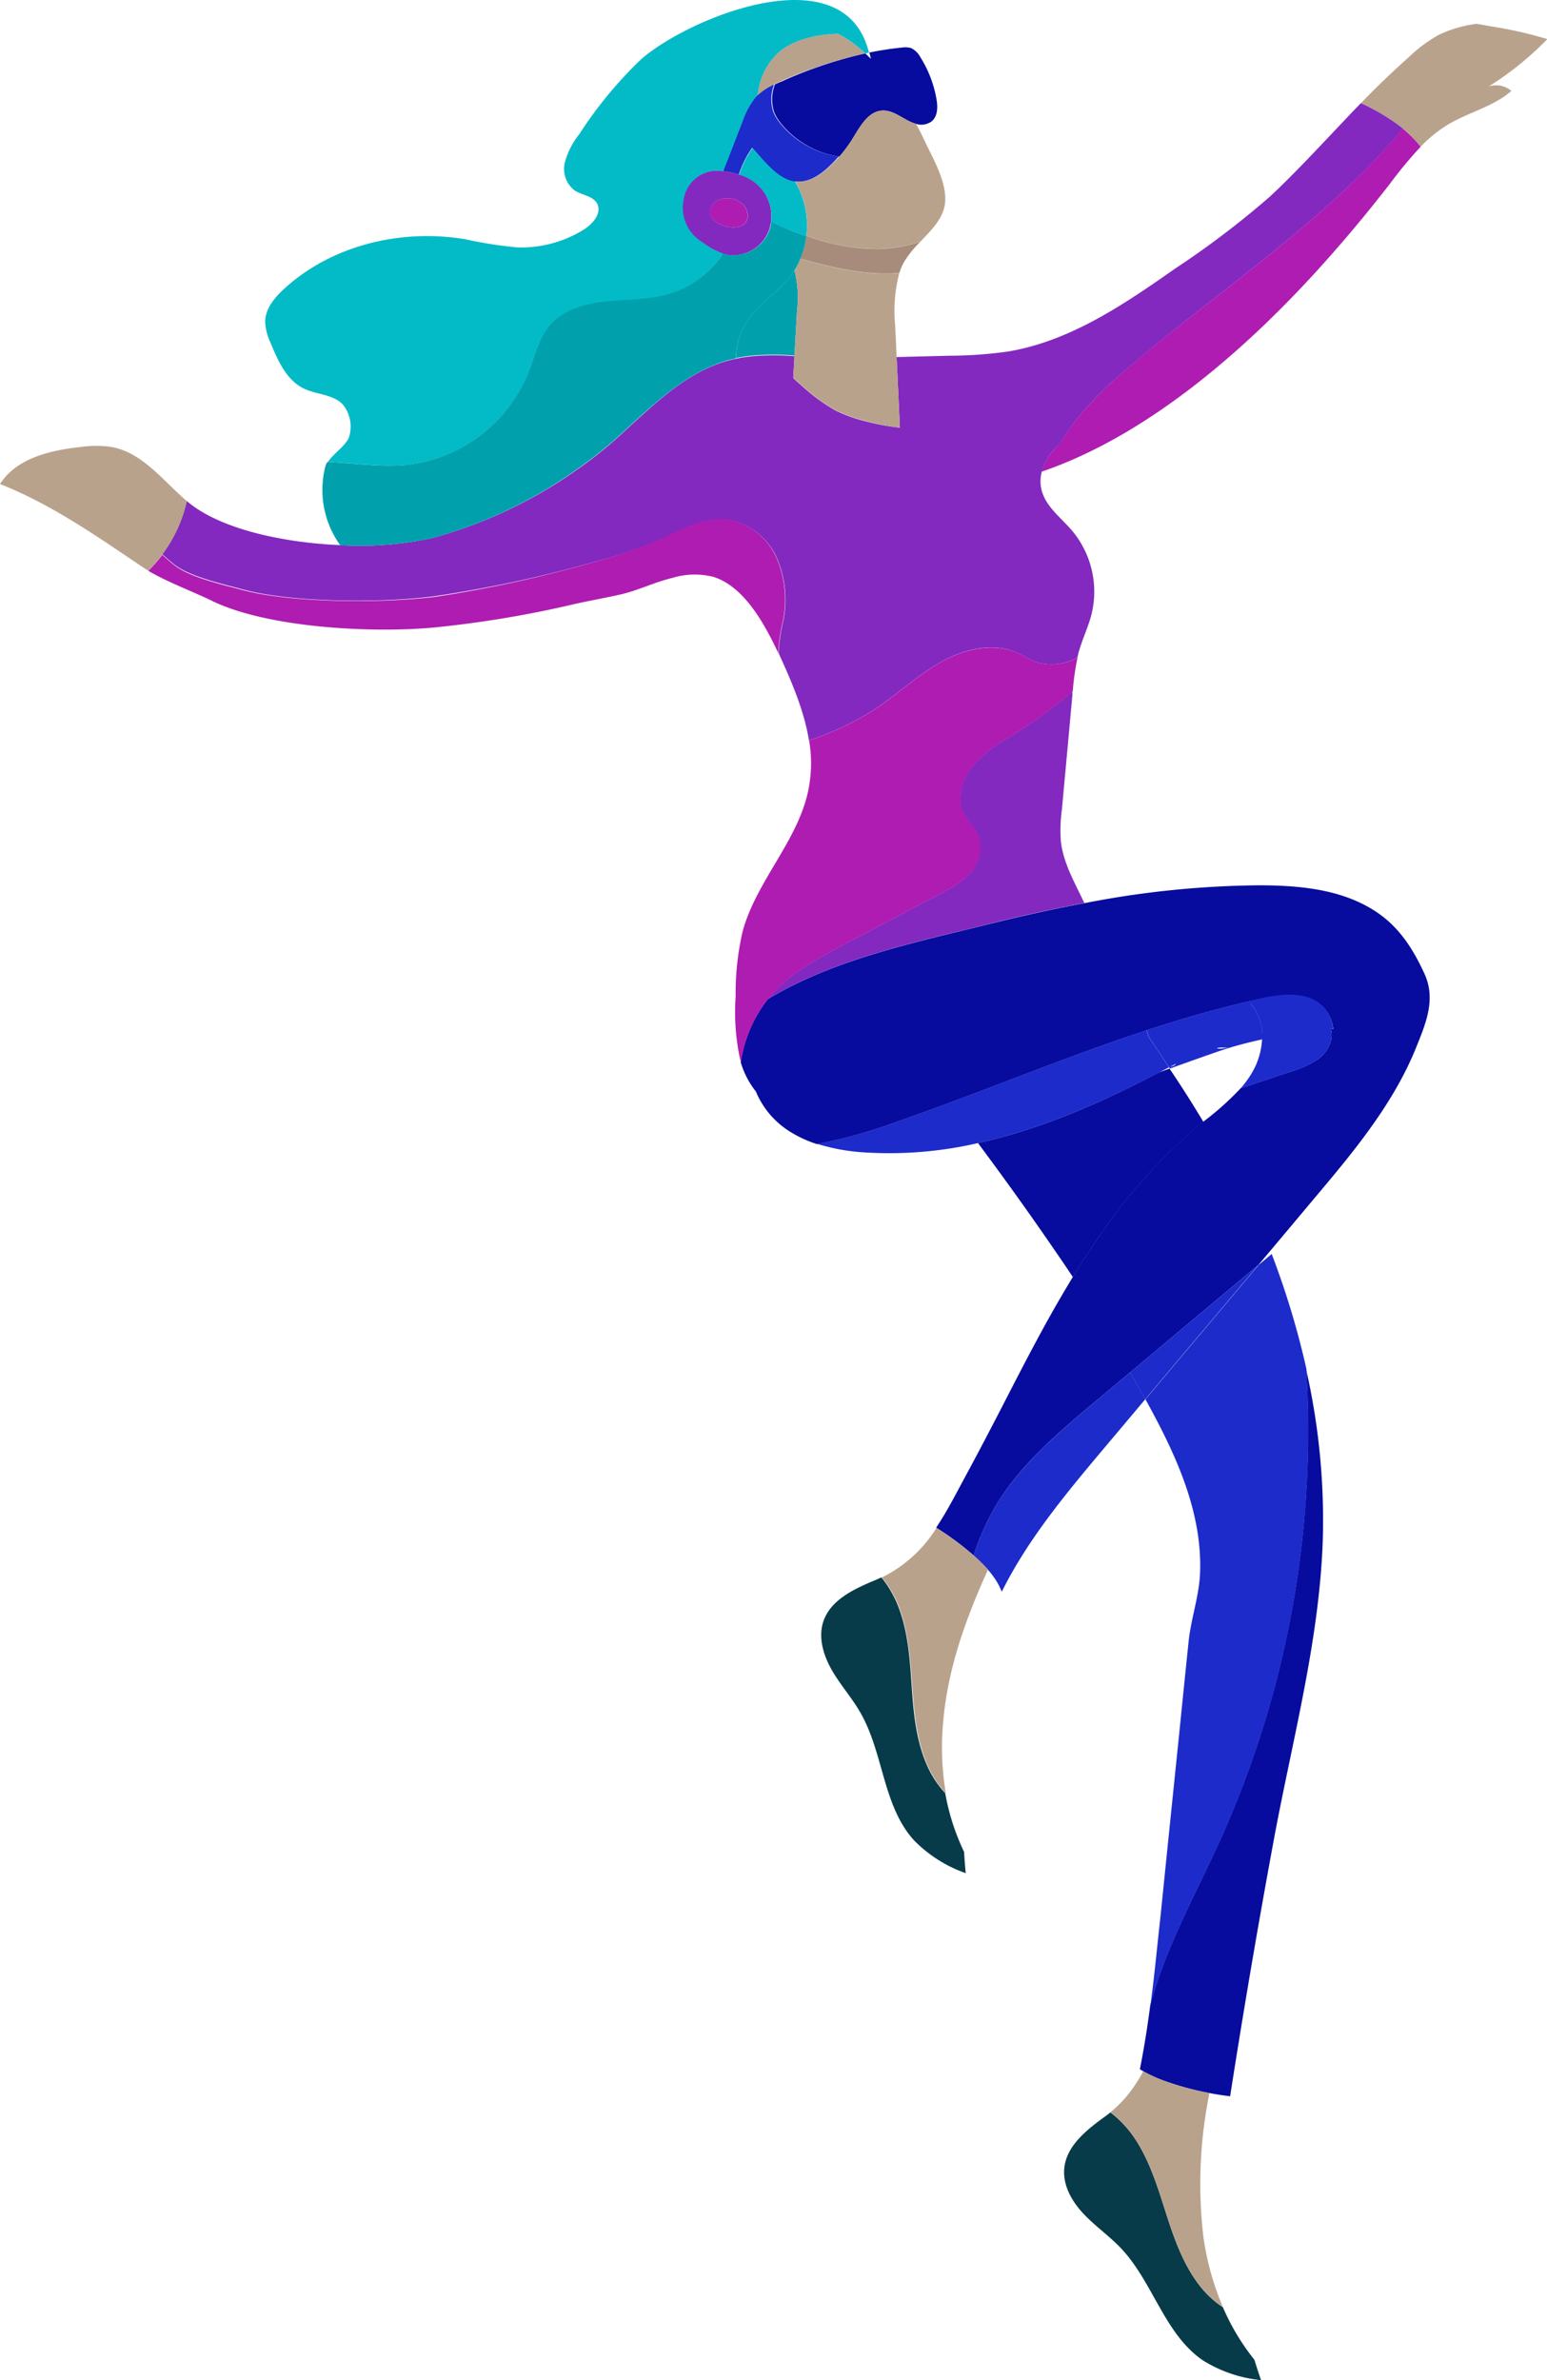 <svg xmlns="http://www.w3.org/2000/svg" viewBox="0 0 231.95 356.76"><defs><style>.cls-1{fill:#00a1ad;}.cls-2{fill:#1d2bcb;}.cls-3{fill:#070c9e;}.cls-4{fill:#af1cb2;}.cls-5{fill:#8329bf;}.cls-6{fill:#b9a28c;}.cls-7{fill:#03bbc7;}.cls-8{fill:#073b49;}.cls-9{fill:#a88c7b;}</style></defs><title>floater2</title><g id="Layer_2" data-name="Layer 2"><g id="Ñëîé_1" data-name="Ñëîé 1"><path class="cls-1" d="M119.12,40.53a16.59,16.59,0,0,1,.39,6l-.13,2.32c-.09,1.48-.17,3-.26,4.45a38.24,38.24,0,0,0-6.24,0h0a21.27,21.27,0,0,0-2.52.38,10.32,10.32,0,0,1,1.5-5.31c1.64-2.64,4.46-4.29,6.42-6.7A10.11,10.11,0,0,0,119.12,40.53Z"/><path class="cls-2" d="M112.78,22.15a15,15,0,0,0-2,4,4.39,4.39,0,0,0-.52-.13,16.54,16.54,0,0,0-1.86-.37c.78-2,1.54-3.95,2.31-5.93l.59-1.5a11.52,11.52,0,0,1,2-3.68c.09-.09.17-.18.26-.26a9.38,9.38,0,0,1,2.51-1.64,6.26,6.26,0,0,0-.1,4.18,6.63,6.63,0,0,0,1,1.64,13.85,13.85,0,0,0,8.77,5,18.93,18.93,0,0,1-1.31,1.38c-1.36,1.32-3.1,2.52-5,2.39l-.29,0c-1.76-.24-3.21-1.58-4.46-2.88C114.09,23.63,113.42,22.9,112.78,22.15Z"/><path class="cls-3" d="M130.58,8.82c-.07-.32-.15-.63-.25-.94q2.43-.5,4.89-.75a3.35,3.35,0,0,1,1.34.06A3.09,3.09,0,0,1,138,8.58a17.32,17.32,0,0,1,2.41,6.27c.2,1.16.21,2.53-.68,3.31a2.62,2.62,0,0,1-2.41.4A6.62,6.62,0,0,1,136,18c-1.18-.63-2.37-1.5-3.71-1.43-2.08.13-3.29,2.32-4.37,4.09a21.71,21.71,0,0,1-2.07,2.82,13.85,13.85,0,0,1-8.77-5,6.63,6.63,0,0,1-1-1.64,6.26,6.26,0,0,1,.1-4.18c.32-.16.64-.3,1-.44A65.31,65.31,0,0,1,129.75,8C130,8.26,130.31,8.54,130.58,8.82Z"/><path class="cls-4" d="M112,31.75a1.77,1.77,0,0,1-.38,1.8c-.94.87-3,.57-4.11-.18a2.47,2.47,0,0,1-1.08-1.27,1.9,1.9,0,0,1,.78-1.81C108.7,29.09,111.59,29.83,112,31.75Z"/><path class="cls-5" d="M110.82,26.15a6.47,6.47,0,0,1,4.76,7.28,7,7,0,0,1-.25,1,5.75,5.75,0,0,1-6,3.81,5.46,5.46,0,0,1-1-.22,12.21,12.21,0,0,1-3.07-1.67,6,6,0,0,1-2.83-6.3A5.12,5.12,0,0,1,107,25.59a7.26,7.26,0,0,1,1.4.06,16.54,16.54,0,0,1,1.86.37A4.39,4.39,0,0,1,110.82,26.15Zm.82,7.4a1.77,1.77,0,0,0,.38-1.8c-.43-1.92-3.32-2.66-4.79-1.46a1.9,1.9,0,0,0-.78,1.81,2.47,2.47,0,0,0,1.08,1.27C108.61,34.12,110.7,34.42,111.64,33.55Z"/><path class="cls-6" d="M116.1,12.64a9.38,9.38,0,0,0-2.51,1.64,9.87,9.87,0,0,1,3.19-6.47c2.37-2,5.59-2.61,8.82-2.75h0a11.14,11.14,0,0,1,1.12.61,18.45,18.45,0,0,1,3,2.34,65.31,65.31,0,0,0-12.69,4.19C116.74,12.34,116.42,12.48,116.1,12.64Z"/><path class="cls-7" d="M119.23,27.23a13,13,0,0,1,1.67,8.15c-1.71-.57-3.4-1.23-5.06-1.9l-.26,0a6.47,6.47,0,0,0-4.76-7.28,15,15,0,0,1,2-4c.64.75,1.31,1.48,2,2.2C116,25.65,117.47,27,119.23,27.23Z"/><path class="cls-6" d="M210.35,19.27l-.11-.09a30.78,30.78,0,0,0-6.19-3.71c2.29-2.39,4.69-4.68,7.16-6.89a21.91,21.91,0,0,1,4.58-3.39,18.56,18.56,0,0,1,5.64-1.62h0l2.42.43A61.61,61.61,0,0,1,232,5.86a46.91,46.91,0,0,1-8.79,7.1,3.56,3.56,0,0,1,3.4.67c-2.75,2.4-6.52,3.21-9.63,5.12A19.62,19.62,0,0,0,213,22,17.35,17.35,0,0,0,210.35,19.27Z"/><path class="cls-3" d="M190.46,187.49c-.59.7-1.17,1.38-1.75,2.08h0l-19.31,16.17-5.14,4.31c-5.89,4.93-11.9,10-15.58,16.75a38.08,38.08,0,0,0-2.7,6.35l-.19-.17a42.82,42.82,0,0,0-5.43-4c1.74-2.58,3.18-5.48,4.76-8.38,1.65-3.05,3.25-6.12,4.85-9.21,2.15-4.17,4.29-8.36,6.55-12.48q2.09-3.81,4.35-7.53c1-1.66,2.06-3.3,3.14-4.9h0a82.29,82.29,0,0,1,15.31-17.45c.36-.31.73-.61,1.11-.91a43.21,43.21,0,0,0,5.59-5l2.26-.75,5.27-1.76a15.2,15.2,0,0,0,3.8-1.67,5.14,5.14,0,0,0,2.29-3.33,3.31,3.31,0,0,0-.12-1.4l.39,0a5.81,5.81,0,0,0-1.58-3.32c-2.28-2.28-6-1.88-9.18-1.21l-1.69.38c-5.27,1.2-10.45,2.71-15.58,4.39-12.58,4.14-24.85,9.34-37.38,13.69a76.67,76.67,0,0,1-12,3.35,17.2,17.2,0,0,1-3.74-1.68,12.92,12.92,0,0,1-5.43-6.21,12.84,12.84,0,0,1-2.27-4.39,20.1,20.1,0,0,1,4.07-9.45h0c9.8-5.92,21.83-8.45,32.71-11.14,4.87-1.21,9.77-2.32,14.69-3.23a141.38,141.38,0,0,1,26.19-2.69c6,0,12.29.56,17.34,3.79,3.64,2.32,5.75,5.63,7.51,9.45s.23,7.42-1.25,11.09c-3.39,8.4-9.3,15.52-15.08,22.38Z"/><path class="cls-4" d="M158.87,66.55c2.75-4.71,6.85-8.54,11-12.07,13-10.92,29.47-21.92,40.45-35.21A17.35,17.35,0,0,1,213,22a64.15,64.15,0,0,0-4.53,5.45q-4.2,5.43-8.73,10.58c-11.48,13.08-26.92,27-43.56,32.67a8,8,0,0,1,1.94-3.41A8.31,8.31,0,0,1,158.87,66.55Z"/><path class="cls-5" d="M134.92,64.1c-.16-3.53-.32-7-.49-10.58l7.88-.2a63.59,63.59,0,0,0,8.82-.63c9.27-1.54,17.32-7,25-12.39A134,134,0,0,0,190.4,29.47c4-3.68,9.67-9.91,13.47-13.83l.18-.17a30.78,30.78,0,0,1,6.19,3.71l.11.09c-11,13.29-27.49,24.29-40.45,35.21-4.18,3.53-8.28,7.36-11,12.07a8.31,8.31,0,0,0-.75.71,8,8,0,0,0-1.94,3.41,5.53,5.53,0,0,0-.08,2.62c.56,2.57,2.91,4.26,4.62,6.26a14.24,14.24,0,0,1,2.9,12.55c-.46,1.8-1.27,3.49-1.8,5.26-.12.4-.23.81-.31,1.21a8.06,8.06,0,0,1-6.33.62c-.87-.33-1.65-.86-2.5-1.26-3.68-1.73-8.11-.68-11.65,1.31s-6.53,4.85-9.92,7.08a42.9,42.9,0,0,1-9.85,4.65c-.71-4.38-2.55-8.69-4.42-12.78,0-.09-.08-.17-.11-.26s0,0,0,0a3.85,3.85,0,0,1,0-.48,27.43,27.43,0,0,1,.66-4.3,15.88,15.88,0,0,0-.94-9.52,9.8,9.8,0,0,0-7.35-5.71c-3.74-.46-7.22,1.69-10.67,3.22A68.83,68.83,0,0,1,89.9,84a188.17,188.17,0,0,1-24.49,5.33c-7.61,1.07-21.67,1.06-29.08-1-2.81-.77-7.64-1.83-10-3.57a23.13,23.13,0,0,1-2-1.7A20.91,20.91,0,0,0,28,75.08a.76.76,0,0,0,.09.09C32.9,79.25,42.29,81.34,51,81.71a50.6,50.6,0,0,0,13.78-1.06A68.88,68.88,0,0,0,87.16,69.94a61.27,61.27,0,0,0,5.42-4.34c1.3-1.18,2.61-2.4,3.94-3.6,3.85-3.47,7.9-6.72,12.84-8l1-.23a21.27,21.27,0,0,1,2.52-.38h0a38.24,38.24,0,0,1,6.24,0c-.06,1.09-.12,2.18-.19,3.27.39.39.81.75,1.21,1.1a28,28,0,0,0,5.12,3.76,22.07,22.07,0,0,0,4.53,1.63A34.66,34.66,0,0,0,134.92,64.1Z"/><path class="cls-2" d="M199.52,154.22a3.31,3.31,0,0,1,.12,1.4,5.14,5.14,0,0,1-2.29,3.33,15.2,15.2,0,0,1-3.8,1.67l-5.27,1.76-2.26.75a15.91,15.91,0,0,0,1.49-2,12.79,12.79,0,0,0,.72-1.31,11.15,11.15,0,0,0,1-4.06,7.3,7.3,0,0,0-1.69-5.29l-.1-.47,1.69-.38c3.15-.67,6.9-1.07,9.18,1.21a5.81,5.81,0,0,1,1.58,3.32Z"/><path class="cls-3" d="M181.34,313.73a43.62,43.62,0,0,1-6.46-1.72,21.9,21.9,0,0,1-3.47-1.55l-.5-.3c.63-3.16,1.13-6.35,1.55-9.56,2.23-8.54,6.7-16.48,10.39-24.58a149.13,149.13,0,0,0,13-70.69,101.83,101.83,0,0,1,2.47,25.86c-.57,15.07-4.6,29.82-7.34,44.63q-3.54,19.15-6.54,38.39C183.42,314.09,182.37,313.93,181.34,313.73Z"/><path class="cls-2" d="M195.88,205.33a149.13,149.13,0,0,1-13,70.69c-3.69,8.1-8.16,16-10.39,24.58.6-4.4,1-8.83,1.5-13.25q1.39-13.68,2.8-27.34.7-7,1.42-13.91c.37-3.63,1.63-6.92,1.73-10.58.27-9.13-3.73-17.69-8.2-25.78l17-20.16h0l1.93-1.62a124.39,124.39,0,0,1,5.23,17.33A.09.09,0,0,0,195.88,205.33Z"/><path class="cls-2" d="M187.56,150.5a7.3,7.3,0,0,1,1.69,5.29c-1.69.37-3.38.8-5,1.29a6.93,6.93,0,0,0-1.82,0c.54.27,1.22-.06,1.82,0-1.58.48-6,2.07-8.84,3.09l-.12-.19c.33-.18.85-.18,1-.53l-1,.53q-1.49-2.25-3-4.47l-.35-1.09c5.13-1.68,10.31-3.19,15.58-4.39Z"/><path class="cls-2" d="M188.7,189.58l-17,20.16c-.69-1.25-1.39-2.49-2.09-3.72l-.23-.27Z"/><path class="cls-8" d="M188.08,353.71c.31,1,.64,2.05,1,3.05a20.1,20.1,0,0,1-8.78-3c-5.71-3.95-7.43-11.68-12.2-16.74-1.75-1.85-3.87-3.32-5.62-5.17s-3.15-4.28-2.91-6.82c.32-3.43,3.42-5.84,6.22-7.86.24-.18.48-.36.7-.54a16.21,16.21,0,0,1,3.55,3.75c2.35,3.46,3.56,7.54,4.84,11.53s2.72,8,5.42,11.22a14.65,14.65,0,0,0,3.06,2.71A34.17,34.17,0,0,0,188.08,353.71Z"/><path class="cls-6" d="M170.53,312c.32-.51.61-1,.88-1.54a21.9,21.9,0,0,0,3.47,1.55,43.62,43.62,0,0,0,6.46,1.72,68.07,68.07,0,0,0-.91,21.53,41.34,41.34,0,0,0,2.93,10.56,14.65,14.65,0,0,1-3.06-2.71c-2.7-3.2-4.14-7.24-5.42-11.22s-2.49-8.07-4.84-11.53a16.21,16.21,0,0,0-3.55-3.75,18.05,18.05,0,0,0,4-4.58h0Z"/><path class="cls-3" d="M180.43,168.16c-.38.3-.75.6-1.11.91A82.29,82.29,0,0,0,164,186.52h0c-1.08,1.6-2.12,3.24-3.14,4.9l-1.07-1.6q-6.37-9.39-13.16-18.49c9.41-2.07,18.52-6.06,27.15-10.59h0l1.57-.57Q178,164.1,180.43,168.16Z"/><path class="cls-2" d="M146.63,171.34a59.17,59.17,0,0,1-16.74,1.41,30,30,0,0,1-7.35-1.29,76.67,76.67,0,0,0,12-3.35c12.53-4.35,24.8-9.55,37.38-13.69l.35,1.09q1.53,2.22,3,4.47l-1.45.76h0C165.15,165.28,156,169.27,146.63,171.34Z"/><path class="cls-2" d="M148.11,235.27a20.31,20.31,0,0,0-2.14-2.11,38.08,38.08,0,0,1,2.7-6.35c3.68-6.73,9.69-11.82,15.58-16.75l5.14-4.31.23.27c.7,1.23,1.4,2.47,2.09,3.72q-3,3.57-6,7.13c-5.74,6.82-11.58,13.8-15.51,21.72a9.85,9.85,0,0,0-.65-1.35A12.14,12.14,0,0,0,148.11,235.27Z"/><path class="cls-5" d="M159.06,126.13c.38,3.28,2.11,6.22,3.52,9.23-4.92.91-9.82,2-14.69,3.23-10.88,2.69-22.91,5.22-32.71,11.14a15.8,15.8,0,0,1,1.39-1.56c2.79-2.8,6.35-4.69,9.86-6.54l14.63-7.71c2.2-1.17,4.59-2.51,5.51-4.83a5.36,5.36,0,0,0-.51-4.93c-.4-.61-.94-1.14-1.33-1.77-1.32-2.1-.77-5,.66-7a19.36,19.36,0,0,1,5.65-4.74,76.63,76.63,0,0,0,9.75-7c0,.18,0,.36,0,.54q-.78,8.55-1.57,17.11A23,23,0,0,0,159.06,126.13Z"/><path class="cls-4" d="M115.17,149.73a20.1,20.1,0,0,0-4.07,9.45c-.08-.25-.15-.51-.21-.76a33.74,33.74,0,0,1-.59-9.09,40.75,40.75,0,0,1,1.07-9.81c2.13-7.7,8.6-13.81,9.94-21.68a20.31,20.31,0,0,0,0-6.87,42.9,42.9,0,0,0,9.85-4.65c3.39-2.23,6.37-5.09,9.92-7.08s8-3,11.65-1.31c.85.4,1.63.93,2.5,1.26a8.06,8.06,0,0,0,6.33-.62,39.41,39.41,0,0,0-.72,5.07,76.63,76.63,0,0,1-9.75,7,19.36,19.36,0,0,0-5.65,4.74c-1.43,2-2,4.87-.66,7,.39.63.93,1.16,1.33,1.77a5.36,5.36,0,0,1,.51,4.93c-.92,2.32-3.31,3.66-5.51,4.83l-14.63,7.71c-3.51,1.85-7.07,3.74-9.86,6.54a15.8,15.8,0,0,0-1.39,1.56Z"/><path class="cls-6" d="M146,233.16a20.31,20.31,0,0,1,2.14,2.11c-3.28,7.19-6,14.72-6.7,22.57a41.34,41.34,0,0,0,.37,10.94,14.47,14.47,0,0,1-2.34-3.34c-1.88-3.73-2.34-8-2.65-12.18s-.55-8.43-2-12.33a16.33,16.33,0,0,0-2.58-4.49,20.17,20.17,0,0,0,8.17-7.41,42.82,42.82,0,0,1,5.43,4Z"/><path class="cls-8" d="M144.55,277.58c.06,1.06.14,2.13.25,3.19a20.18,20.18,0,0,1-7.83-5c-4.63-5.18-4.5-13.09-8-19.12-1.27-2.21-3-4.13-4.26-6.34s-2.07-4.89-1.25-7.3c1.12-3.27,4.7-4.89,7.88-6.21.28-.12.55-.24.81-.37a16.33,16.33,0,0,1,2.58,4.49c1.48,3.9,1.71,8.16,2,12.33s.77,8.45,2.65,12.18a14.47,14.47,0,0,0,2.34,3.34h0A34,34,0,0,0,144.55,277.58Z"/><path class="cls-6" d="M125.82,23.49a21.71,21.71,0,0,0,2.07-2.82c1.08-1.77,2.29-4,4.37-4.09,1.34-.07,2.53.8,3.71,1.43a6.62,6.62,0,0,0,1.38.55c.48.89.91,1.75,1.3,2.59,1.3,2.77,3.76,6.83,2.9,10.06-.51,1.91-2.06,3.45-3.54,5h0a22.3,22.3,0,0,1-6.38,1.09,31.58,31.58,0,0,1-10.72-1.94,13,13,0,0,0-1.67-8.15l.29,0c1.89.13,3.63-1.07,5-2.39A18.93,18.93,0,0,0,125.82,23.49Z"/><path class="cls-9" d="M131.62,37.32A22.3,22.3,0,0,0,138,36.23a16,16,0,0,0-2.43,3,9.6,9.6,0,0,0-.73,1.68c-4.9.45-10-.81-14.84-2.13a12.51,12.51,0,0,0,.9-3.42A31.58,31.58,0,0,0,131.62,37.32Z"/><path class="cls-6" d="M134.43,53.52c.17,3.53.33,7,.49,10.58a34.66,34.66,0,0,1-5.13-1,22.07,22.07,0,0,1-4.53-1.63,28,28,0,0,1-5.12-3.76c-.4-.35-.82-.71-1.21-1.1.07-1.09.13-2.18.19-3.27.09-1.48.17-3,.26-4.45l.13-2.32a16.59,16.59,0,0,0-.39-6A10.82,10.82,0,0,0,120,38.8c4.84,1.32,9.94,2.58,14.84,2.13a22.38,22.38,0,0,0-.62,7.89C134.3,50.39,134.37,52,134.43,53.52Z"/><path class="cls-7" d="M110.75,19.72c-.77,2-1.53,4-2.31,5.93a7.26,7.26,0,0,0-1.4-.06A5.12,5.12,0,0,0,102.49,30a6,6,0,0,0,2.83,6.3A12.21,12.21,0,0,0,108.39,38a14.67,14.67,0,0,1-8.06,6.11c-3.06.91-6.3.79-9.46,1.13s-6.5,1.26-8.54,3.71c-1.65,2-2.2,4.58-3.13,7A22.33,22.33,0,0,1,61,69.68c-3.88.37-7.92-.27-11.83-.44.86-1.34,3-2.64,3.24-4a5.24,5.24,0,0,0-1-4.6c-1.47-1.55-3.94-1.48-5.86-2.4-2.61-1.27-3.89-4.2-5-6.89a8.21,8.21,0,0,1-.79-3.08c0-2,1.41-3.67,2.87-5,7.14-6.54,17.52-9,27.09-7.42a62.92,62.92,0,0,0,7.8,1.23,17.78,17.78,0,0,0,10-2.66c1.38-.86,2.77-2.5,2-3.92-.64-1.17-2.31-1.22-3.42-2a4.06,4.06,0,0,1-1.39-4.22,11.63,11.63,0,0,1,2.13-4.15A62.67,62.67,0,0,1,96,9c6.34-5.71,27.35-14.77,33.22-3.93a9.63,9.63,0,0,1,.62,1.38c.18.46.33,1,.47,1.43l-.58.13a18.45,18.45,0,0,0-3-2.34,11.14,11.14,0,0,0-1.12-.61h0c-3.23.14-6.45.77-8.82,2.75a9.87,9.87,0,0,0-3.19,6.47c-.09.08-.17.17-.26.26a11.52,11.52,0,0,0-2,3.68Z"/><path class="cls-1" d="M120.9,35.38a12.51,12.51,0,0,1-.9,3.42,10.82,10.82,0,0,1-.88,1.73,10.11,10.11,0,0,1-.85,1.18c-2,2.41-4.78,4.06-6.42,6.7a10.32,10.32,0,0,0-1.5,5.31l-1,.23c-4.94,1.33-9,4.58-12.84,8-1.33,1.2-2.64,2.42-3.94,3.6a61.27,61.27,0,0,1-5.42,4.34A68.88,68.88,0,0,1,64.81,80.65,50.6,50.6,0,0,1,51,81.71a14.2,14.2,0,0,1-2.21-11.83,2.31,2.31,0,0,1,.3-.64c3.91.17,8,.81,11.83.44A22.33,22.33,0,0,0,79.2,55.89c.93-2.39,1.48-5,3.13-7,2-2.45,5.37-3.38,8.54-3.71s6.4-.22,9.46-1.13A14.67,14.67,0,0,0,108.39,38a5.46,5.46,0,0,0,1,.22,5.75,5.75,0,0,0,6-3.81,7,7,0,0,0,.25-1l.26,0C117.5,34.15,119.19,34.81,120.9,35.38Z"/><path class="cls-4" d="M116.43,83.62a15.88,15.88,0,0,1,.94,9.52,27.43,27.43,0,0,0-.66,4.3,3.85,3.85,0,0,0,0,.48c-2-4.24-5.06-10-9.77-11.46a11.54,11.54,0,0,0-6.19.18c-2.66.64-5.17,1.9-7.81,2.49s-5.13,1-7.69,1.62a163.17,163.17,0,0,1-20,3.29c-9.28.9-25.15.1-33.51-4-2.61-1.28-6.82-2.87-9.5-4.48a21.74,21.74,0,0,0,2.1-2.4,23.13,23.13,0,0,0,2,1.7c2.34,1.74,7.17,2.8,10,3.57,7.41,2,21.47,2,29.08,1A188.17,188.17,0,0,0,89.9,84a68.83,68.83,0,0,0,8.51-2.91c3.45-1.53,6.93-3.68,10.67-3.22A9.8,9.8,0,0,1,116.43,83.62Z"/><path class="cls-6" d="M24.32,83.15a21.74,21.74,0,0,1-2.1,2.4l-.6-.39C14.68,80.49,7.78,75.62,0,72.55,2.47,68.68,7.52,67.49,12.08,67a16.24,16.24,0,0,1,4.67,0c4.62.85,7.7,5.06,11.27,8.12A20.91,20.91,0,0,1,24.32,83.15Z"/></g></g></svg>